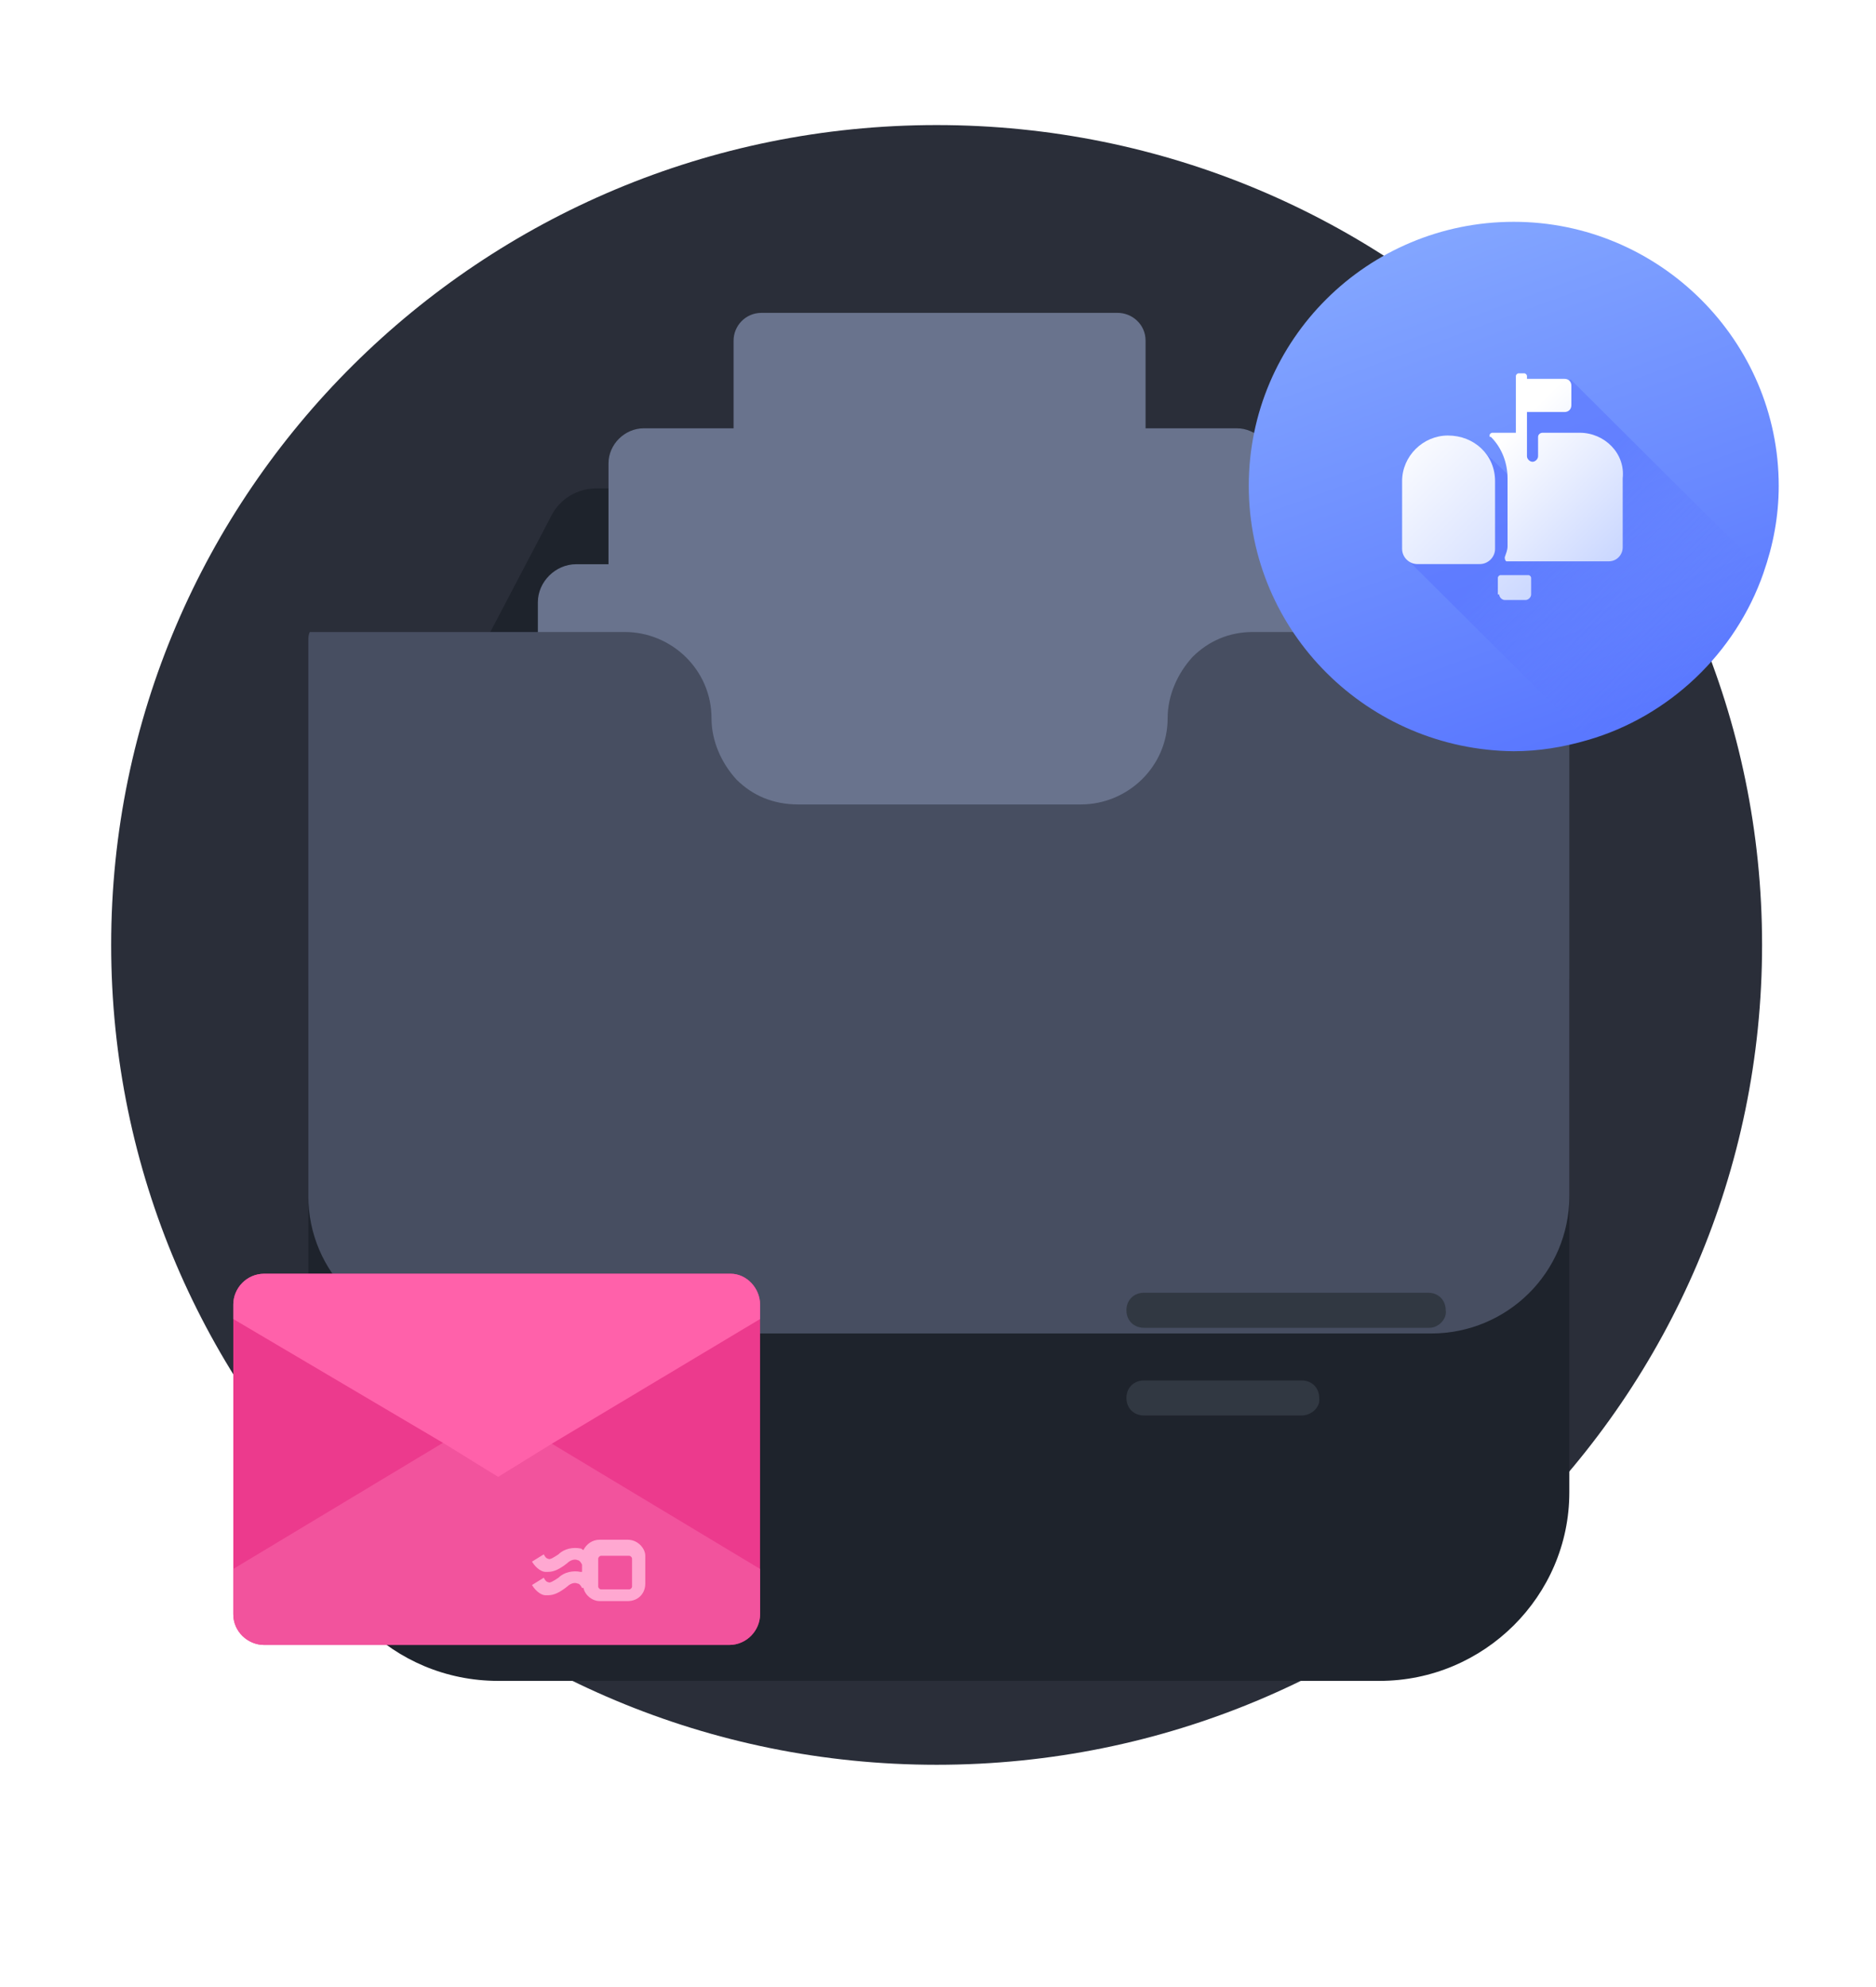 <svg width="135" height="143" viewBox="0 0 135 143" fill="none" xmlns="http://www.w3.org/2000/svg">
<path d="M67.401 127C100.207 127 126.802 100.585 126.802 68C126.802 35.415 100.207 9 67.401 9C34.595 9 8 35.415 8 68C8 100.585 34.595 127 67.401 127Z" fill="#2A2E39"/>
<g filter="url(#filter0_d)">
<path d="M112.931 60.323V96.396C112.931 103.863 106.79 109.963 99.272 109.963H35.847C28.33 109.963 22.294 103.968 22.189 96.501C22.189 96.396 22.189 96.396 22.189 96.291V60.323C22.189 60.218 22.189 60.218 22.189 60.112C22.189 59.902 22.189 59.692 22.294 59.481C22.4 59.166 22.506 58.956 22.612 58.64L39.659 26.143C40.295 24.881 41.565 24.144 42.942 24.144H92.284C93.66 24.144 94.931 24.881 95.566 26.143L112.614 58.64C112.719 58.85 112.825 59.166 112.931 59.481C112.931 59.692 112.931 60.007 112.931 60.323Z" fill="#1E232C"/>
</g>
<g filter="url(#filter1_d)">
<path d="M80.531 60.638H54.801C53.742 60.638 52.789 59.797 52.789 58.64V23.513C52.789 22.462 53.636 21.515 54.801 21.515H80.425C81.484 21.515 82.437 22.357 82.437 23.513V58.64C82.437 59.692 81.59 60.638 80.531 60.638Z" fill="#69738D"/>
</g>
<g filter="url(#filter2_d)">
<path d="M89.001 68.947H46.33C44.953 68.947 43.789 67.79 43.789 66.422V32.348C43.789 30.98 44.953 29.823 46.33 29.823H89.001C90.378 29.823 91.543 30.98 91.543 32.348V66.422C91.437 67.79 90.378 68.947 89.001 68.947Z" fill="#69738D"/>
</g>
<g filter="url(#filter3_d)">
<path d="M93.872 78.622H41.459C39.977 78.622 38.706 77.36 38.706 75.888V42.339C38.706 40.866 39.977 39.604 41.459 39.604H93.872C95.355 39.604 96.625 40.866 96.625 42.339V75.888C96.625 77.36 95.355 78.622 93.872 78.622Z" fill="#69738D"/>
</g>
<g filter="url(#filter4_d)">
<path d="M99.166 87.982H36.165C34.471 87.982 33.201 86.615 33.201 85.037V52.014C33.201 50.332 34.577 49.07 36.165 49.07H99.166C100.861 49.07 102.131 50.437 102.131 52.014V85.037C102.131 86.72 100.861 87.982 99.166 87.982Z" fill="#69738D"/>
</g>
<path d="M80.319 62.216H56.601C55.965 62.216 55.436 61.69 55.436 61.059C55.436 60.428 55.965 59.902 56.601 59.902H80.319C80.954 59.902 81.484 60.428 81.484 61.059C81.484 61.69 80.954 62.216 80.319 62.216Z" fill="#313842"/>
<path d="M73.436 69.156H43.471C43.048 69.156 42.73 68.841 42.73 68.42C42.73 68 43.048 67.684 43.471 67.684H73.331C73.754 67.684 74.072 68 74.072 68.42C74.178 68.736 73.86 69.156 73.436 69.156Z" fill="#313842"/>
<path d="M93.131 69.156H77.99C77.566 69.156 77.248 68.841 77.248 68.42C77.248 68 77.566 67.684 77.99 67.684H93.025C93.449 67.684 93.766 68 93.766 68.42C93.872 68.736 93.554 69.156 93.131 69.156Z" fill="#313842"/>
<g filter="url(#filter5_d)">
<path d="M112.931 60.323V100.077C112.931 105.545 108.484 109.963 102.978 109.963H32.142C26.636 109.963 22.189 105.545 22.189 100.077V60.112C22.189 59.902 22.189 59.692 22.294 59.481H44.954C48.342 59.481 51.201 62.216 51.201 65.686C51.201 67.369 51.942 68.947 53.001 70.103C54.166 71.26 55.648 71.891 57.448 71.891H77.778C81.166 71.891 84.025 69.157 84.025 65.686C84.025 64.004 84.766 62.426 85.825 61.269C86.99 60.112 88.472 59.481 90.166 59.481H112.825C112.931 59.692 112.931 60.007 112.931 60.323Z" fill="#474E61"/>
</g>
<path d="M128 34.962C128 37.151 127.601 39.24 126.902 41.229C124.905 46.998 120.113 51.574 114.223 53.265C112.526 53.763 110.729 54.061 108.932 54.061C98.449 53.962 89.864 45.507 89.864 34.962C89.864 24.418 98.449 15.963 108.932 15.963C119.414 15.963 128 24.518 128 34.962Z" fill="url(#paint0_linear)"/>
<path opacity="0.4" d="M127.002 41.229C125.005 46.998 120.213 51.574 114.323 53.265L101.344 40.334L103.94 33.669L106.136 31.879L108.632 34.266L109.93 28.497L111.927 27.9L113.025 27.303L127.002 41.229Z" fill="url(#paint1_linear)"/>
<path d="M107.886 42.781C107.886 42.98 108.086 43.179 108.286 43.179H109.783C109.983 43.179 110.183 42.98 110.183 42.781V41.587C110.183 41.488 110.083 41.388 109.983 41.388H107.986C107.886 41.388 107.787 41.488 107.787 41.587V42.781H107.886Z" fill="url(#paint2_linear)"/>
<path d="M104.193 31.342C102.396 31.342 100.898 32.834 100.898 34.624V39.498C100.898 40.095 101.397 40.593 101.996 40.593H106.489C107.088 40.593 107.587 40.095 107.587 39.498V34.624C107.587 32.734 106.09 31.342 104.193 31.342Z" fill="url(#paint3_linear)"/>
<path d="M113.677 31.143H110.981C110.882 31.143 110.682 31.242 110.682 31.441V32.834C110.682 33.033 110.482 33.231 110.283 33.231C110.083 33.231 109.883 33.033 109.883 32.834V31.143V29.651H112.579C112.878 29.651 113.078 29.452 113.078 29.153V27.761C113.078 27.462 112.878 27.263 112.579 27.263H109.883V27.064C109.883 26.965 109.783 26.865 109.684 26.865H109.284C109.184 26.865 109.085 26.965 109.085 27.064V31.143H107.387C107.288 31.143 107.188 31.242 107.188 31.342C107.188 31.441 107.188 31.441 107.288 31.441C108.086 32.237 108.486 33.331 108.486 34.425V39.299C108.486 39.598 108.386 39.797 108.286 40.095C108.286 40.195 108.286 40.294 108.386 40.394H108.486H115.773C116.372 40.394 116.772 39.896 116.772 39.399V34.425C116.971 32.635 115.474 31.143 113.677 31.143Z" fill="url(#paint4_linear)"/>
<path d="M102.872 95.554H82.331C81.59 95.554 81.06 95.029 81.06 94.292C81.06 93.556 81.59 93.03 82.331 93.03H102.766C103.507 93.03 104.037 93.556 104.037 94.292C104.143 94.923 103.507 95.554 102.872 95.554Z" fill="#313842"/>
<path d="M93.66 101.865H82.331C81.59 101.865 81.06 101.339 81.06 100.602C81.06 99.866 81.59 99.341 82.331 99.341H93.66C94.401 99.341 94.931 99.866 94.931 100.602C95.037 101.234 94.401 101.865 93.66 101.865Z" fill="#313842"/>
<path d="M54.695 93.872V116.168C54.695 117.324 53.742 118.376 52.471 118.376H19.012C17.847 118.376 16.789 117.43 16.789 116.168V93.872C16.789 92.715 17.741 91.663 19.012 91.663H52.577C53.742 91.663 54.695 92.715 54.695 93.872Z" fill="#EC3A8D"/>
<path d="M54.695 112.907V116.168C54.695 117.324 53.742 118.376 52.471 118.376H19.012C17.847 118.376 16.789 117.43 16.789 116.168V112.907L31.824 103.863L35.742 101.444L39.66 103.863L54.695 112.907Z" fill="#F2539D"/>
<path d="M54.695 93.872V94.923L39.765 103.863L35.848 106.282L31.93 103.863L16.789 94.923V93.872C16.789 92.715 17.741 91.663 19.012 91.663H52.577C53.742 91.663 54.695 92.715 54.695 93.872Z" fill="#FF61AA"/>
<path d="M45.166 110.804H43.154C42.624 110.804 42.201 111.119 41.989 111.54C41.883 111.54 41.883 111.435 41.777 111.435C41.248 111.33 40.613 111.435 40.189 111.856C39.871 112.066 39.554 112.276 39.448 112.171C39.342 112.171 39.236 112.066 39.13 111.856L38.283 112.381C38.601 112.907 39.024 113.118 39.236 113.118C39.342 113.118 39.342 113.118 39.448 113.118C39.871 113.118 40.295 112.907 40.824 112.487C41.036 112.276 41.354 112.171 41.566 112.276C41.672 112.276 41.777 112.381 41.883 112.592V113.118C41.883 113.118 41.883 113.118 41.777 113.118C41.248 113.012 40.613 113.118 40.189 113.538C39.871 113.749 39.554 113.959 39.448 113.854C39.342 113.854 39.236 113.749 39.13 113.538L38.283 114.064C38.601 114.59 39.024 114.8 39.236 114.8C39.342 114.8 39.342 114.8 39.448 114.8C39.871 114.8 40.295 114.59 40.824 114.169C41.036 113.959 41.354 113.854 41.566 113.959C41.672 113.959 41.777 114.064 41.883 114.274H41.989C42.095 114.8 42.624 115.221 43.154 115.221H45.166C45.907 115.221 46.436 114.695 46.436 113.959V111.961C46.436 111.435 45.907 110.804 45.166 110.804ZM45.483 114.169C45.483 114.274 45.377 114.38 45.272 114.38H43.26C43.154 114.38 43.048 114.274 43.048 114.169V112.171C43.048 112.066 43.154 111.961 43.26 111.961H45.272C45.377 111.961 45.483 112.066 45.483 112.171V114.169Z" fill="#FFA8D1"/>
<defs>
<filter id="filter0_d" x="0.188" y="13.144" width="134.743" height="129.818" filterUnits="userSpaceOnUse" color-interpolation-filters="sRGB">
<feFlood flood-opacity="0" result="BackgroundImageFix"/>
<feColorMatrix in="SourceAlpha" type="matrix" values="0 0 0 0 0 0 0 0 0 0 0 0 0 0 0 0 0 0 127 0"/>
<feOffset dy="11"/>
<feGaussianBlur stdDeviation="11"/>
<feColorMatrix type="matrix" values="0 0 0 0 0 0 0 0 0 0 0 0 0 0 0 0 0 0 0.18 0"/>
<feBlend mode="normal" in2="BackgroundImageFix" result="effect1_dropShadow"/>
<feBlend mode="normal" in="SourceGraphic" in2="effect1_dropShadow" result="shape"/>
</filter>
<filter id="filter1_d" x="30.789" y="0.515" width="73.648" height="83.123" filterUnits="userSpaceOnUse" color-interpolation-filters="sRGB">
<feFlood flood-opacity="0" result="BackgroundImageFix"/>
<feColorMatrix in="SourceAlpha" type="matrix" values="0 0 0 0 0 0 0 0 0 0 0 0 0 0 0 0 0 0 127 0"/>
<feOffset dy="1"/>
<feGaussianBlur stdDeviation="11"/>
<feColorMatrix type="matrix" values="0 0 0 0 0 0 0 0 0 0 0 0 0 0 0 0 0 0 0.18 0"/>
<feBlend mode="normal" in2="BackgroundImageFix" result="effect1_dropShadow"/>
<feBlend mode="normal" in="SourceGraphic" in2="effect1_dropShadow" result="shape"/>
</filter>
<filter id="filter2_d" x="21.789" y="8.823" width="91.754" height="83.123" filterUnits="userSpaceOnUse" color-interpolation-filters="sRGB">
<feFlood flood-opacity="0" result="BackgroundImageFix"/>
<feColorMatrix in="SourceAlpha" type="matrix" values="0 0 0 0 0 0 0 0 0 0 0 0 0 0 0 0 0 0 127 0"/>
<feOffset dy="1"/>
<feGaussianBlur stdDeviation="11"/>
<feColorMatrix type="matrix" values="0 0 0 0 0 0 0 0 0 0 0 0 0 0 0 0 0 0 0.18 0"/>
<feBlend mode="normal" in2="BackgroundImageFix" result="effect1_dropShadow"/>
<feBlend mode="normal" in="SourceGraphic" in2="effect1_dropShadow" result="shape"/>
</filter>
<filter id="filter3_d" x="16.706" y="18.604" width="101.919" height="83.018" filterUnits="userSpaceOnUse" color-interpolation-filters="sRGB">
<feFlood flood-opacity="0" result="BackgroundImageFix"/>
<feColorMatrix in="SourceAlpha" type="matrix" values="0 0 0 0 0 0 0 0 0 0 0 0 0 0 0 0 0 0 127 0"/>
<feOffset dy="1"/>
<feGaussianBlur stdDeviation="11"/>
<feColorMatrix type="matrix" values="0 0 0 0 0 0 0 0 0 0 0 0 0 0 0 0 0 0 0.18 0"/>
<feBlend mode="normal" in2="BackgroundImageFix" result="effect1_dropShadow"/>
<feBlend mode="normal" in="SourceGraphic" in2="effect1_dropShadow" result="shape"/>
</filter>
<filter id="filter4_d" x="11.201" y="28.07" width="112.931" height="82.913" filterUnits="userSpaceOnUse" color-interpolation-filters="sRGB">
<feFlood flood-opacity="0" result="BackgroundImageFix"/>
<feColorMatrix in="SourceAlpha" type="matrix" values="0 0 0 0 0 0 0 0 0 0 0 0 0 0 0 0 0 0 127 0"/>
<feOffset dy="1"/>
<feGaussianBlur stdDeviation="11"/>
<feColorMatrix type="matrix" values="0 0 0 0 0 0 0 0 0 0 0 0 0 0 0 0 0 0 0.18 0"/>
<feBlend mode="normal" in2="BackgroundImageFix" result="effect1_dropShadow"/>
<feBlend mode="normal" in="SourceGraphic" in2="effect1_dropShadow" result="shape"/>
</filter>
<filter id="filter5_d" x="0.188" y="23.481" width="134.743" height="94.481" filterUnits="userSpaceOnUse" color-interpolation-filters="sRGB">
<feFlood flood-opacity="0" result="BackgroundImageFix"/>
<feColorMatrix in="SourceAlpha" type="matrix" values="0 0 0 0 0 0 0 0 0 0 0 0 0 0 0 0 0 0 127 0"/>
<feOffset dy="-14"/>
<feGaussianBlur stdDeviation="11"/>
<feColorMatrix type="matrix" values="0 0 0 0 0 0 0 0 0 0 0 0 0 0 0 0 0 0 0.18 0"/>
<feBlend mode="normal" in2="BackgroundImageFix" result="effect1_dropShadow"/>
<feBlend mode="normal" in="SourceGraphic" in2="effect1_dropShadow" result="shape"/>
</filter>
<linearGradient id="paint0_linear" x1="102.26" y1="16.718" x2="115.179" y2="52.21" gradientUnits="userSpaceOnUse">
<stop stop-color="#83A6FF"/>
<stop offset="1" stop-color="#5A78FF"/>
</linearGradient>
<linearGradient id="paint1_linear" x1="110.694" y1="37.355" x2="121.719" y2="48.42" gradientUnits="userSpaceOnUse">
<stop stop-color="#4F6AFF"/>
<stop offset="1" stop-color="#657EFF" stop-opacity="0"/>
</linearGradient>
<linearGradient id="paint2_linear" x1="112.197" y1="45.363" x2="99.166" y2="32.285" gradientUnits="userSpaceOnUse">
<stop offset="0.011" stop-color="#C2D1FF"/>
<stop offset="1" stop-color="white"/>
</linearGradient>
<linearGradient id="paint3_linear" x1="112.616" y1="44.946" x2="99.585" y2="31.868" gradientUnits="userSpaceOnUse">
<stop offset="0.011" stop-color="#C2D1FF"/>
<stop offset="1" stop-color="white"/>
</linearGradient>
<linearGradient id="paint4_linear" x1="118.099" y1="41.133" x2="108.366" y2="31.365" gradientUnits="userSpaceOnUse">
<stop offset="0.011" stop-color="#C2D1FF"/>
<stop offset="1" stop-color="white"/>
</linearGradient>
</defs>
</svg>
